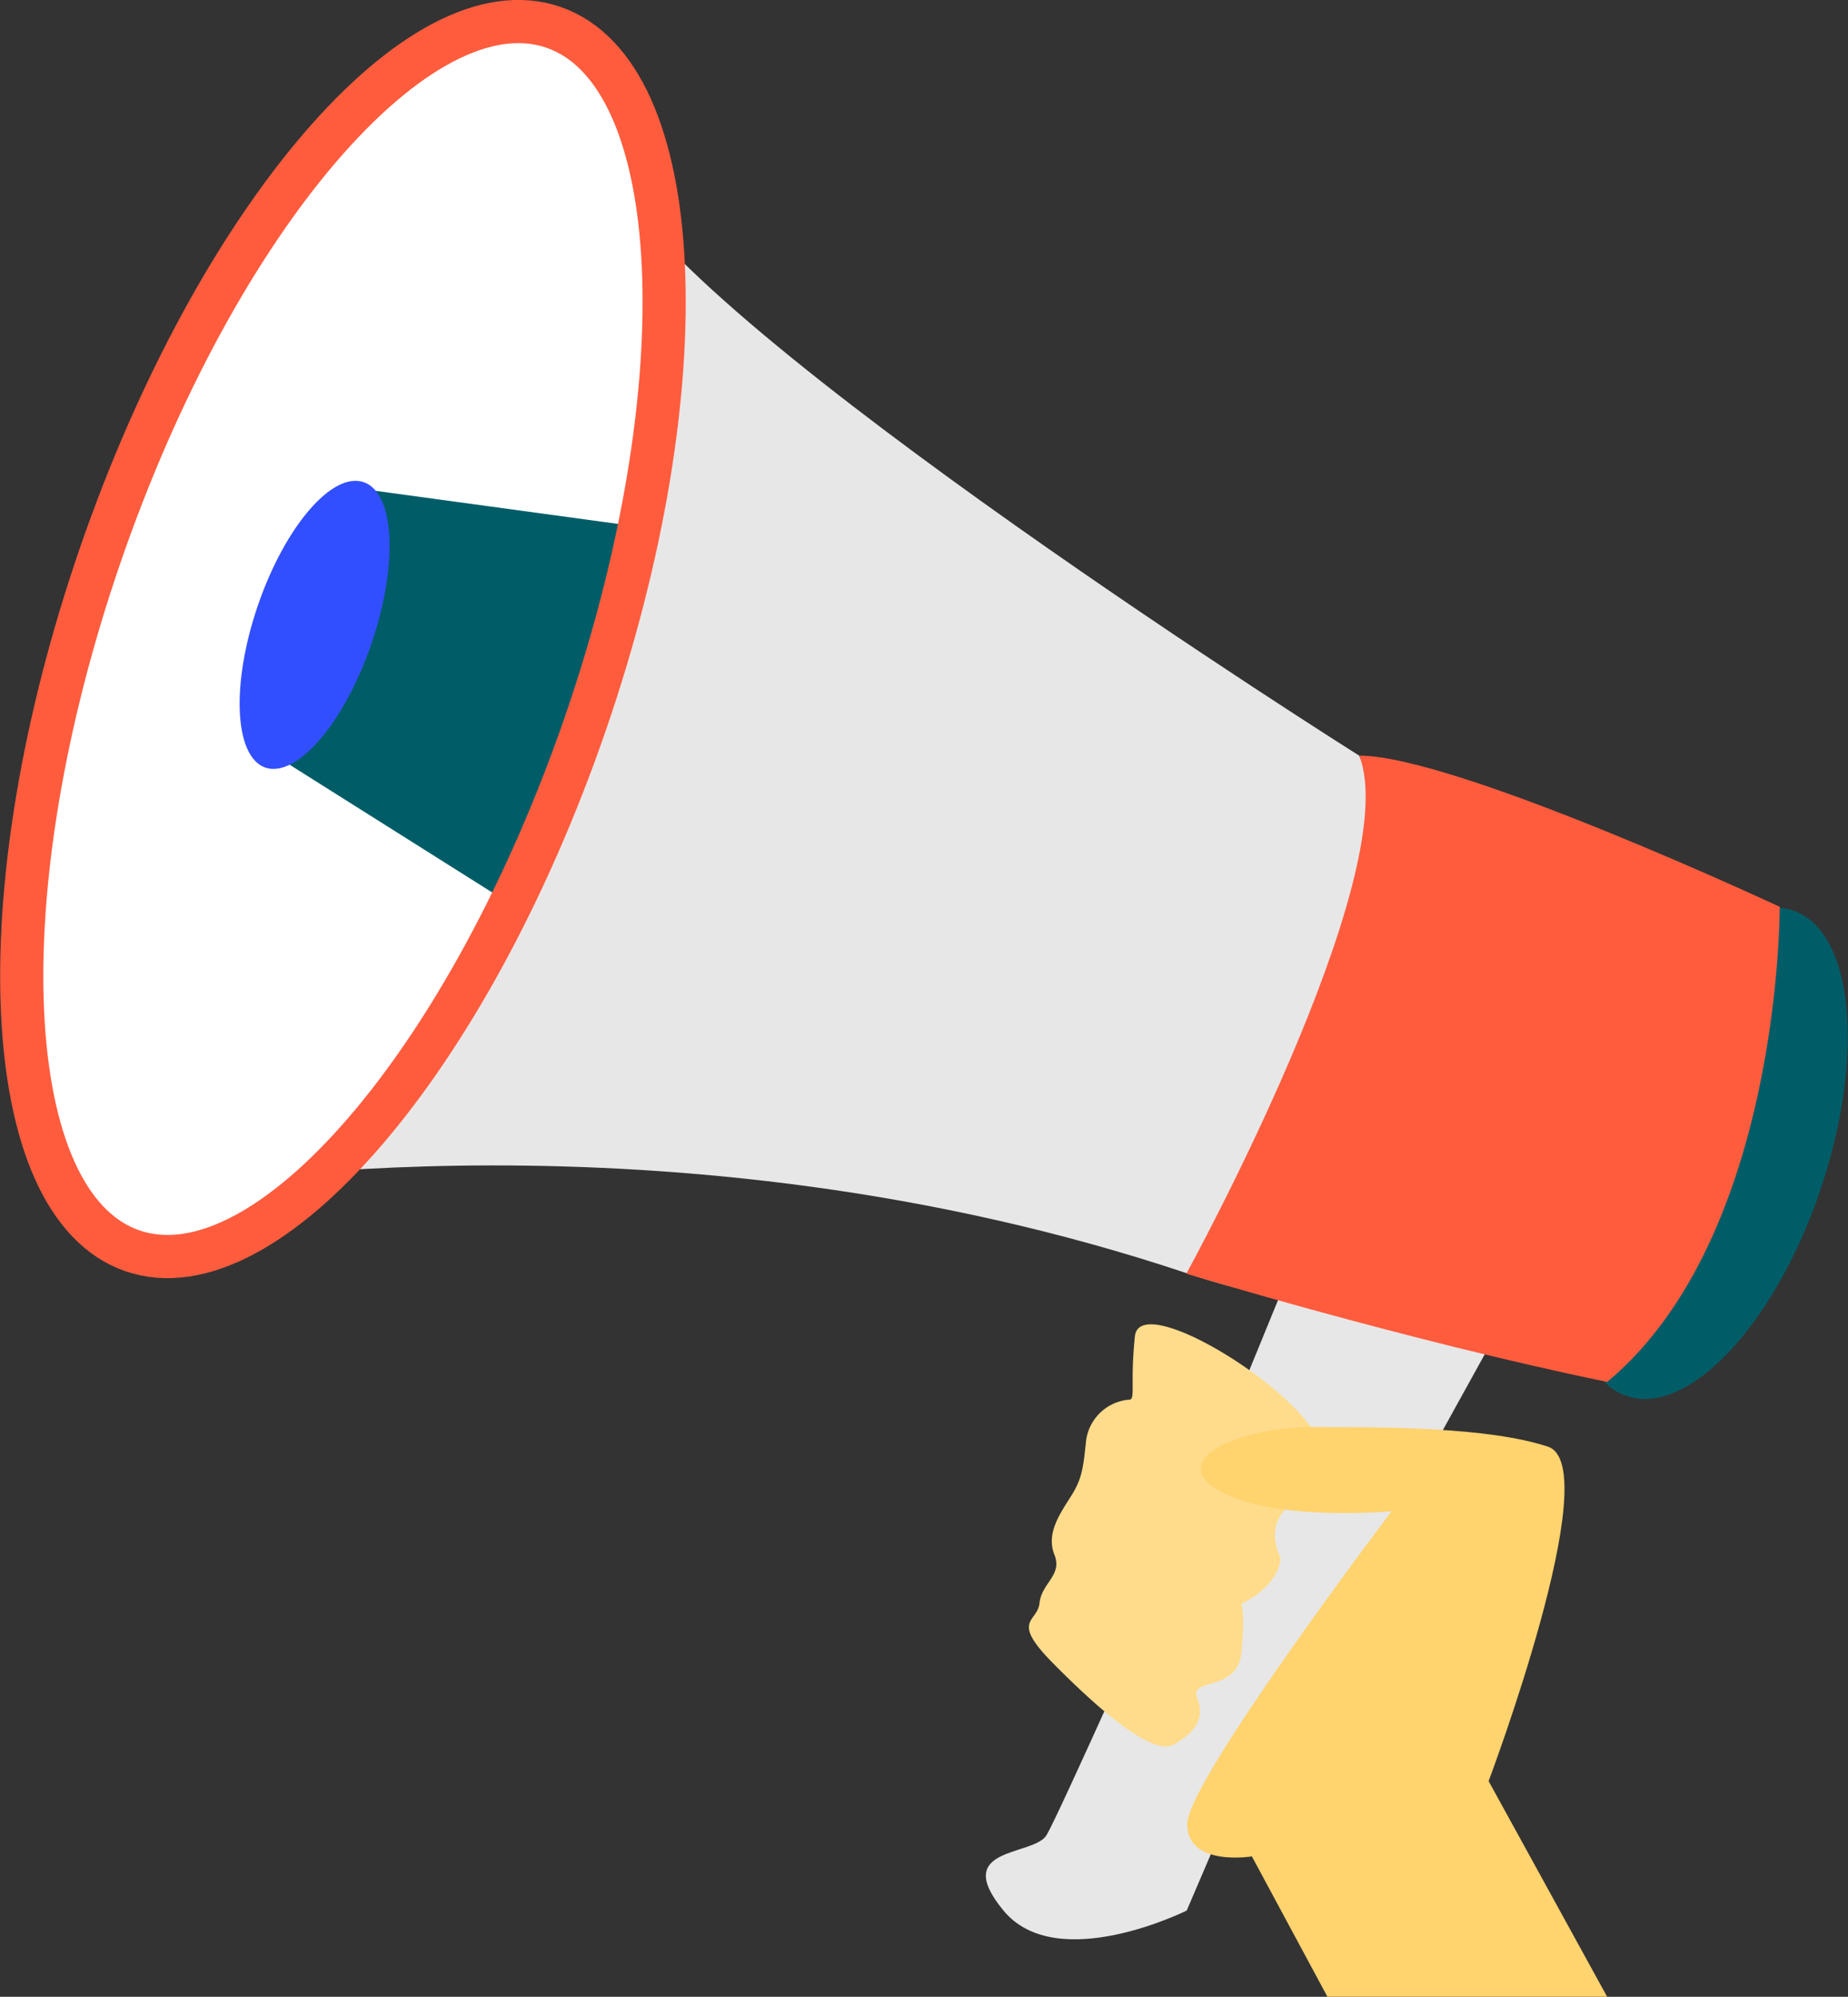 <svg id="e0cf977d-4593-41d6-92d7-23840645a3b3" data-name="Layer 1" xmlns="http://www.w3.org/2000/svg" xmlns:xlink="http://www.w3.org/1999/xlink" viewBox="0 0 153.7 165.98">
  <rect x="0" y="0" width="153.7" height="165.98" fill="#333333" stroke="none"/>
  <defs>
    <clipPath id="f166db05-d6d4-4a79-8cee-ef238059119c" transform="translate(-10.1 -8.19)">
      <rect x="10.1" y="8.19" width="153.71" height="165.98" fill="none"/>
    </clipPath>
    <clipPath id="a2b24ed8-853d-423a-8765-6e86f3e70a0f" transform="translate(-10.1 -8.19)">
      <path d="M18.43,54.36c-9.67,28.08-8.47,54,2.68,57.8s28-15.82,37.7-43.9,8.47-54-2.68-57.8A9,9,0,0,0,53.21,10c-11,0-25.93,18.65-34.78,44.38" fill="none"/>
    </clipPath>
  </defs>
  <title>media2_web</title>
  <g>
    <g>
      <g clip-path="url(#f166db05-d6d4-4a79-8cee-ef238059119c)">
        <path d="M134.8,118.57l-23.31,42.15L108.8,167S98,172.38,93.56,167s2.53-4.48,3.59-6.28S107,139.2,107,139.2L117.32,114Z" transform="translate(-10.1 -8.19)" fill="#e7e7e7"/>
      </g>
      <g clip-path="url(#f166db05-d6d4-4a79-8cee-ef238059119c)">
        <path d="M120,129.11c.43-4.06-15.08-14-15.51-9.84s.12,5.35-.55,5.27a3.94,3.94,0,0,0-3.5,3.33c-.26,2.44-.34,3.25-1.32,4.78s-2,3.08-1.32,4.78-1.07,2.35-1.24,4-2.47,1.38,1.11,5,8.21,7.76,10,6.79,2.69-2.18,2-3.89,3.33-.47,3.67-3.72,0-4.1,0-4.1,3-1.32,3.27-3.76c-2-4.7,3-4.6,3.37-8.65" transform="translate(-10.1 -8.19)" fill="#ffdc8b"/>
      </g>
      <g clip-path="url(#f166db05-d6d4-4a79-8cee-ef238059119c)">
        <path d="M143.77,174.17l-9.86-17.93s9.86-26.17,4.93-27.8-13.6-1.63-19.58-1.63-12.26,2.68-7.77,5.29,14.35,1.71,14.35,1.71-17,22.42-17,26,5.38,2.69,5.38,2.69l6.28,11.66h23.31" transform="translate(-10.1 -8.19)" fill="#ffd36e"/>
      </g>
      <g clip-path="url(#f166db05-d6d4-4a79-8cee-ef238059119c)">
        <path d="M145.36,124.22c-5.06-1.74-6-12.19-2.2-23.34s11.05-18.77,16.1-17,6,12.19,2.2,23.34-11,18.77-16.1,17" transform="translate(-10.1 -8.19)" fill="#005d68"/>
      </g>
      <g clip-path="url(#f166db05-d6d4-4a79-8cee-ef238059119c)">
        <path d="M123.14,71S67.54,36,61.26,23s-35.87,83.9-35.87,83.9,40.35-7.27,83.4,7.12,14.35-43,14.35-43" transform="translate(-10.1 -8.19)" fill="#e7e7e7"/>
      </g>
      <g clip-path="url(#f166db05-d6d4-4a79-8cee-ef238059119c)">
        <path d="M158.12,83.6s.14,27.41-14.35,39.46c-16.9-3.49-35-9-35-9S127,80.9,123.15,71c8.07,0,35,12.58,35,12.58" transform="translate(-10.1 -8.19)" fill="#ff5c3e"/>
      </g>
      <g clip-path="url(#f166db05-d6d4-4a79-8cee-ef238059119c)">
        <path d="M21.11,112.16C10,108.32,8.76,82.44,18.43,54.36S45,6.62,56.13,10.46s12.35,29.72,2.68,57.8S32.26,116,21.11,112.16" transform="translate(-10.1 -8.19)" fill="#fff"/>
      </g>
    </g>
    <g>
      <g clip-path="url(#a2b24ed8-853d-423a-8765-6e86f3e70a0f)">
        <polygon points="68.86 45.93 28.52 40.43 22.92 62.83 55.69 83.48 68.86 45.93" fill="#005d68"/>
      </g>
      <g clip-path="url(#a2b24ed8-853d-423a-8765-6e86f3e70a0f)">
        <path d="M32.18,72c-2.6-.9-2.88-6.93-.63-13.49s6.19-11.14,8.8-10.24,2.88,6.93.62,13.49S34.78,72.86,32.18,72" transform="translate(-10.1 -8.19)" fill="#324fff"/>
      </g>
    </g>
    <g clip-path="url(#f166db05-d6d4-4a79-8cee-ef238059119c)">
      <path d="M21.11,112.16C10,108.32,8.76,82.44,18.43,54.36S45,6.62,56.13,10.46s12.35,29.72,2.68,57.8S32.26,116,21.11,112.16Z" transform="translate(-10.1 -8.19)" fill="none" stroke="#ff5c3e" stroke-width="3.59"/>
    </g>
  </g>
</svg>
